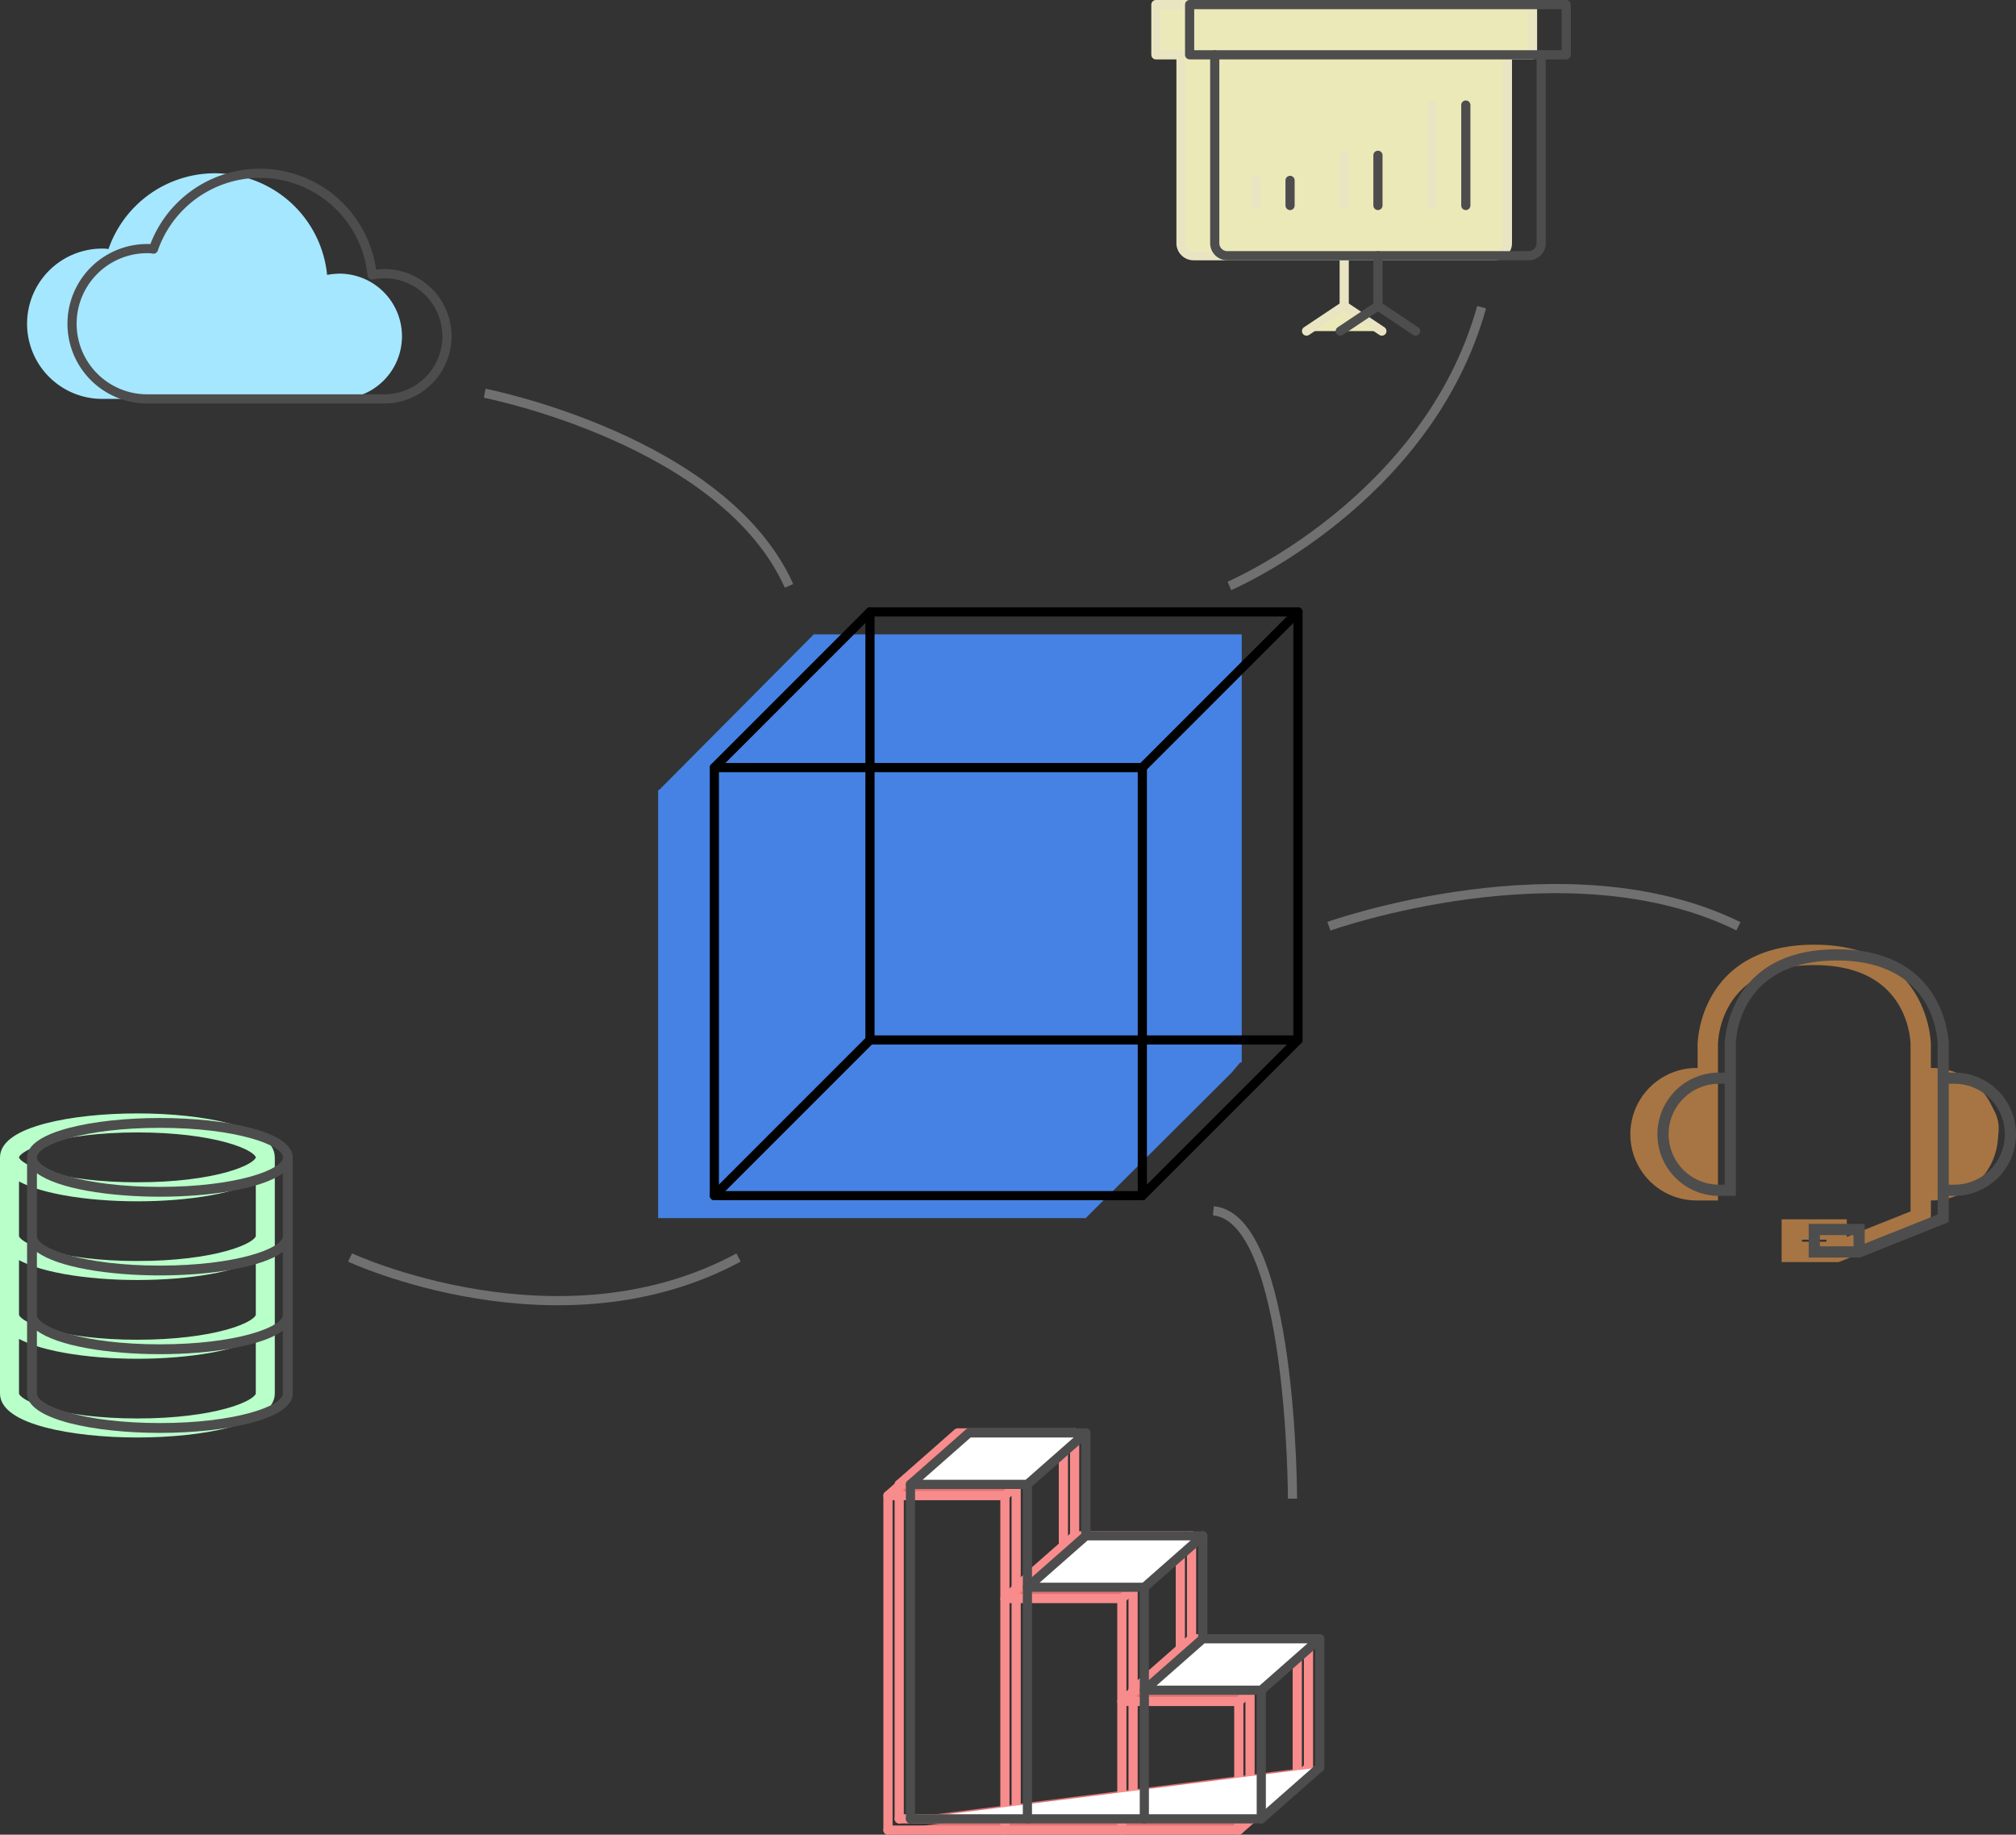 <svg xmlns="http://www.w3.org/2000/svg" viewBox="0 0 219.818 200">
  <rect x="0" y="0" width="219.818" height="200" fill="#333333" stroke="none"/>
  <defs>
    <style>
      .cls-1 {
        fill: #4682e3;
      }

      .cls-12, .cls-15, .cls-16, .cls-2, .cls-4, .cls-7 {
        fill: none;
      }

      .cls-3 {
        fill: #ece9b9;
      }

      .cls-3, .cls-4 {
        stroke: #e9e5c3;
      }

      .cls-11, .cls-12, .cls-13, .cls-14, .cls-15, .cls-3, .cls-4, .cls-7 {
        stroke-linecap: round;
        stroke-linejoin: round;
      }

      .cls-5 {
        fill: #b9ffca;
        stroke: #b9ffca;
      }

      .cls-6 {
        fill: #a5e7ff;
      }

      .cls-14, .cls-7 {
        stroke: #4d4d4d;
      }

      .cls-8 {
        fill: #4d4d4d;
      }

      .cls-9 {
        opacity: 0.57;
      }

      .cls-10 {
        fill: #ffa74f;
        stroke: #ffa74f;
      }

      .cls-11 {
        fill: rgba(255,126,126,0.84);
      }

      .cls-11, .cls-12, .cls-13 {
        stroke: #f88c8c;
      }

      .cls-13 {
        fill: rgba(0,0,0,0);
      }

      .cls-14 {
        fill: #fff;
      }

      .cls-15 {
        stroke: #000;
      }

      .cls-16 {
        stroke: #707070;
      }
    </style>
  </defs>
  <g id="Group_84" data-name="Group 84" transform="translate(-738.5 -2465.5)">
    <g id="big-data-icon" transform="translate(-278 -267)">
      <g id="Group_45" data-name="Group 45" transform="translate(1088.236 2801.61)">
        <g id="box" transform="translate(0.025 0.045)">
          <rect id="Rectangle_179" data-name="Rectangle 179" class="cls-1" width="46.664" height="46.664" transform="translate(0 16.969)"/>
          <rect id="Rectangle_180" data-name="Rectangle 180" class="cls-1" width="46.664" height="46.664" transform="translate(16.969 0)"/>
          <path id="Path_956" data-name="Path 956" class="cls-2" d="M0,16.969,16.969,0" transform="translate(46.664 46.664)"/>
          <line id="Line_32" data-name="Line 32" class="cls-2" y1="16.969" x2="16.969" transform="translate(0 46.664)"/>
          <line id="Line_33" data-name="Line 33" class="cls-2" y1="16.969" x2="16.969" transform="translate(0 0)"/>
          <line id="Line_34" data-name="Line 34" class="cls-2" y1="16.969" x2="16.969" transform="translate(46.664 0)"/>
        </g>
        <path id="Path_957" data-name="Path 957" class="cls-1" d="M761.142,2103.963l.168,17.137h-17.2Z" transform="translate(-744.105 -2103.963)"/>
        <path id="Path_958" data-name="Path 958" class="cls-1" d="M1,15.618,17.229,0,16.98,17.214,0,16.766" transform="translate(63.826 63.419) rotate(179)"/>
      </g>
      <g id="presentation" transform="translate(1142.535 2733)">
        <rect id="Rectangle_211" data-name="Rectangle 211" class="cls-3" width="41.066" height="5.475" transform="translate(0 0)"/>
        <path id="Path_409" data-name="Path 409" class="cls-3" d="M37.09,3.5V24.033A1.369,1.369,0,0,1,35.722,25.4H2.869A1.369,1.369,0,0,1,1.5,24.033V3.5" transform="translate(1.238 1.975)"/>
        <line id="Line_138" data-name="Line 138" class="cls-4" y2="5.475" transform="translate(20.533 27.377)"/>
        <path id="Path_410" data-name="Path 410" class="cls-3" d="M6.5,16.238,10.607,13.5l4.107,2.738" transform="translate(9.926 19.353)"/>
        <line id="Line_139" data-name="Line 139" class="cls-4" y2="10.951" transform="translate(30.115 10.951)"/>
        <line id="Line_140" data-name="Line 140" class="cls-4" y2="5.475" transform="translate(20.533 16.426)"/>
        <line id="Line_141" data-name="Line 141" class="cls-4" y2="2.738" transform="translate(10.951 19.164)"/>
      </g>
      <path id="Path_955" data-name="Path 955" class="cls-5" d="M20.482,0C13.286,0,6,1.474,6,4.291V30.037c0,2.817,7.286,4.291,14.482,4.291s14.482-1.474,14.482-4.291V4.291C34.964,1.474,27.679,0,20.482,0Zm0,33.255c-8.308,0-13.409-1.875-13.409-3.218V23.185c2.282,1.687,7.87,2.561,13.409,2.561s11.128-.874,13.409-2.561v6.852C33.892,31.381,28.79,33.255,20.482,33.255Zm0-8.582c-8.308,0-13.409-1.875-13.409-3.218V14.6c2.282,1.687,7.87,2.561,13.409,2.561S31.61,16.29,33.892,14.6v6.852C33.892,22.8,28.79,24.673,20.482,24.673Zm0-8.582c-8.308,0-13.409-1.875-13.409-3.218V6.021c2.282,1.687,7.87,2.561,13.409,2.561S31.61,7.708,33.892,6.021v6.852C33.892,14.217,28.79,16.091,20.482,16.091Zm0-8.582c-8.308,0-13.409-1.875-13.409-3.218s5.1-3.218,13.409-3.218S33.892,2.947,33.892,4.291,28.79,7.509,20.482,7.509Z" transform="translate(1011 2854.373)"/>
      <g id="rain" transform="translate(1019.452 2751.39)">
        <path id="Path_413" data-name="Path 413" class="cls-6" d="M8.692,26.087a8.192,8.192,0,0,1,0-16.384,2.881,2.881,0,0,1,.683.055,12.288,12.288,0,0,1,23.839,2.813,7.828,7.828,0,0,1,1.42-.137,6.827,6.827,0,0,1,0,13.653Z" transform="translate(-0.5 -1.493)"/>
      </g>
      <g id="rain-2" data-name="rain" transform="translate(1024.356 2751.39)">
        <path id="Path_413-2" data-name="Path 413" class="cls-7" d="M8.692,26.087a8.192,8.192,0,0,1,0-16.384,2.881,2.881,0,0,1,.683.055,12.288,12.288,0,0,1,23.839,2.813,7.828,7.828,0,0,1,1.42-.137,6.827,6.827,0,0,1,0,13.653Z" transform="translate(-0.5 -1.493)"/>
      </g>
      <path id="Path_951" data-name="Path 951" class="cls-8" d="M20.482,0C13.286,0,6,1.474,6,4.291V30.037c0,2.817,7.286,4.291,14.482,4.291s14.482-1.474,14.482-4.291V4.291C34.964,1.474,27.679,0,20.482,0Zm0,33.255c-8.308,0-13.409-1.875-13.409-3.218V23.185c2.282,1.687,7.87,2.561,13.409,2.561s11.128-.874,13.409-2.561v6.852C33.892,31.381,28.79,33.255,20.482,33.255Zm0-8.582c-8.308,0-13.409-1.875-13.409-3.218V14.6c2.282,1.687,7.87,2.561,13.409,2.561S31.61,16.29,33.892,14.6v6.852C33.892,22.8,28.79,24.673,20.482,24.673Zm0-8.582c-8.308,0-13.409-1.875-13.409-3.218V6.021c2.282,1.687,7.87,2.561,13.409,2.561S31.61,7.708,33.892,6.021v6.852C33.892,14.217,28.79,16.091,20.482,16.091Zm0-8.582c-8.308,0-13.409-1.875-13.409-3.218s5.1-3.218,13.409-3.218S33.892,2.947,33.892,4.291,28.79,7.509,20.482,7.509Z" transform="translate(1013.452 2854.373)"/>
      <g id="presentation-2" data-name="presentation" transform="translate(1146.213 2733)">
        <rect id="Rectangle_211-2" data-name="Rectangle 211" class="cls-7" width="41.066" height="5.475" transform="translate(0 0)"/>
        <path id="Path_409-2" data-name="Path 409" class="cls-7" d="M37.09,3.5V24.033A1.369,1.369,0,0,1,35.722,25.4H2.869A1.369,1.369,0,0,1,1.5,24.033V3.5" transform="translate(1.238 1.975)"/>
        <line id="Line_138-2" data-name="Line 138" class="cls-7" y2="5.475" transform="translate(20.533 27.377)"/>
        <path id="Path_410-2" data-name="Path 410" class="cls-7" d="M6.5,16.238,10.607,13.5l4.107,2.738" transform="translate(9.926 19.353)"/>
        <line id="Line_139-2" data-name="Line 139" class="cls-7" y2="10.951" transform="translate(30.115 10.951)"/>
        <line id="Line_140-2" data-name="Line 140" class="cls-7" y2="5.475" transform="translate(20.533 16.426)"/>
        <line id="Line_141-2" data-name="Line 141" class="cls-7" y2="2.738" transform="translate(10.951 19.164)"/>
      </g>
      <g id="basic_headset" class="cls-9" transform="translate(1226.769 2853.983)">
        <path id="Path_953" data-name="Path 953" class="cls-10" d="M-23.844-5.969l.907,12.65S-37.708,5.025-27.9-4.976c.579-.441,1.906-.288,3.323-.993" transform="translate(-0.604 1.858)"/>
        <path id="Path_954" data-name="Path 954" class="cls-10" d="M7.42,0l.907,12.65S-6.443,10.995,3.359.993C3.938.552,5.265.706,6.682,0" transform="matrix(-0.996, -0.087, 0.087, -0.996, 6.541, 8.878)"/>
        <path id="Path_88" data-name="Path 88" class="cls-10" d="M32.378,18.44h-.611V15.385c0-.1-.14-10.385-12.218-10.385S7.331,15.281,7.331,15.385V18.44H6.72a6.72,6.72,0,1,0,0,13.44H8.553V15.385c0-.374.125-9.163,11-9.163,10.837,0,10.995,8.79,11,9.163V33.91L22.6,37.086V34.934H16.494V38.6H22.11l9.657-3.863V31.879h.611a6.72,6.72,0,0,0,0-13.44ZM7.331,30.658H6.72a5.5,5.5,0,0,1,0-11h.611v11Zm10.385,6.72V36.156h3.665v1.222Zm14.662-6.72h-.611v-11h.611a5.5,5.5,0,0,1,0,11Z" transform="translate(-32 -23)"/>
      </g>
      <g id="basic_headset-2" data-name="basic_headset" transform="translate(1197.22 2835.983)">
        <path id="Path_88-2" data-name="Path 88" class="cls-8" d="M32.378,18.44h-.611V15.385c0-.1-.14-10.385-12.218-10.385S7.331,15.281,7.331,15.385V18.44H6.72a6.72,6.72,0,1,0,0,13.44H8.553V15.385c0-.374.125-9.164,11-9.164,10.837,0,10.995,8.79,11,9.164V33.91L22.6,37.086V34.934H16.494V38.6H22.11l9.657-3.863V31.88h.611a6.72,6.72,0,1,0,0-13.44ZM7.331,30.658H6.72a5.5,5.5,0,0,1,0-11h.611v11Zm10.385,6.72V36.156h3.665v1.222Zm14.662-6.72h-.611v-11h.611a5.5,5.5,0,0,1,0,11Z" transform="translate(0 -5)"/>
      </g>
      <g id="isometric-graph" transform="translate(1114.548 2888.701)">
        <path id="Path_364" data-name="Path 364" class="cls-11" d="M13.251,6.11H.5L6.875.5H19.626Z" transform="translate(-0.5 -0.5)"/>
        <path id="Path_365" data-name="Path 365" class="cls-11" d="M17.251,10.11H4.5L10.875,4.5H23.626Z" transform="translate(8.251 6.719)"/>
        <path id="Path_366" data-name="Path 366" class="cls-11" d="M21.251,14.11H8.5L14.875,8.5H27.626Z" transform="translate(17.001 13.939)"/>
        <path id="Path_367" data-name="Path 367" class="cls-11" d="M45.127,13.5l-6.375,5.61H.5" transform="translate(-0.5 22.963)"/>
        <line id="Line_92" data-name="Line 92" class="cls-12" y2="36.463" transform="translate(0 5.61)"/>
        <line id="Line_93" data-name="Line 93" class="cls-12" y2="36.463" transform="translate(12.751 5.61)"/>
        <line id="Line_94" data-name="Line 94" class="cls-12" y2="25.244" transform="translate(25.501 16.829)"/>
        <line id="Line_95" data-name="Line 95" class="cls-13" y2="14.024" transform="translate(38.252 28.049)"/>
        <line id="Line_96" data-name="Line 96" class="cls-12" y2="14.024" transform="translate(44.627 22.439)"/>
        <line id="Line_97" data-name="Line 97" class="cls-12" y2="11.219" transform="translate(31.876 11.219)"/>
        <line id="Line_98" data-name="Line 98" class="cls-12" y2="11.219" transform="translate(19.126 0)"/>
      </g>
      <g id="isometric-graph-2" data-name="isometric-graph" transform="translate(1113.322 2889.927)">
        <path id="Path_364-2" data-name="Path 364" class="cls-11" d="M13.251,6.11H.5L6.875.5H19.626Z" transform="translate(-0.5 -0.5)"/>
        <path id="Path_365-2" data-name="Path 365" class="cls-11" d="M17.251,10.11H4.5L10.875,4.5H23.626Z" transform="translate(8.251 6.719)"/>
        <path id="Path_366-2" data-name="Path 366" class="cls-11" d="M21.251,14.11H8.5L14.875,8.5H27.626Z" transform="translate(17.001 13.939)"/>
        <path id="Path_367-2" data-name="Path 367" class="cls-11" d="M45.127,13.5l-6.375,5.61H.5" transform="translate(-0.5 22.963)"/>
        <line id="Line_92-2" data-name="Line 92" class="cls-12" y2="36.463" transform="translate(0 5.61)"/>
        <line id="Line_93-2" data-name="Line 93" class="cls-12" y2="36.463" transform="translate(12.751 5.61)"/>
        <line id="Line_94-2" data-name="Line 94" class="cls-12" y2="25.244" transform="translate(25.501 16.829)"/>
        <line id="Line_95-2" data-name="Line 95" class="cls-13" y2="14.024" transform="translate(38.252 28.049)"/>
        <line id="Line_96-2" data-name="Line 96" class="cls-12" y2="14.024" transform="translate(44.627 22.439)"/>
        <line id="Line_97-2" data-name="Line 97" class="cls-12" y2="11.219" transform="translate(31.876 11.219)"/>
        <line id="Line_98-2" data-name="Line 98" class="cls-12" y2="11.219" transform="translate(19.126 0)"/>
      </g>
      <g id="isometric-graph-3" data-name="isometric-graph" transform="translate(1115.774 2888.701)">
        <path id="Path_364-3" data-name="Path 364" class="cls-14" d="M13.251,6.11H.5L6.875.5H19.626Z" transform="translate(-0.5 -0.5)"/>
        <path id="Path_365-3" data-name="Path 365" class="cls-14" d="M17.251,10.11H4.5L10.875,4.5H23.626Z" transform="translate(8.251 6.719)"/>
        <path id="Path_366-3" data-name="Path 366" class="cls-14" d="M21.251,14.11H8.5L14.875,8.5H27.626Z" transform="translate(17.001 13.939)"/>
        <path id="Path_367-3" data-name="Path 367" class="cls-14" d="M45.127,13.5l-6.375,5.61H.5" transform="translate(-0.5 22.963)"/>
        <line id="Line_92-3" data-name="Line 92" class="cls-7" y2="36.463" transform="translate(0 5.61)"/>
        <line id="Line_93-3" data-name="Line 93" class="cls-7" y2="36.463" transform="translate(12.751 5.61)"/>
        <line id="Line_94-3" data-name="Line 94" class="cls-7" y2="25.244" transform="translate(25.501 16.829)"/>
        <line id="Line_95-3" data-name="Line 95" class="cls-7" y2="14.024" transform="translate(38.252 28.049)"/>
        <line id="Line_96-3" data-name="Line 96" class="cls-7" y2="14.024" transform="translate(44.627 22.439)"/>
        <line id="Line_97-3" data-name="Line 97" class="cls-7" y2="11.219" transform="translate(31.876 11.219)"/>
        <line id="Line_98-3" data-name="Line 98" class="cls-7" y2="11.219" transform="translate(19.126 0)"/>
      </g>
      <g id="box-2" data-name="box" transform="translate(1094.391 2799.204)">
        <rect id="Rectangle_179-2" data-name="Rectangle 179" class="cls-15" width="46.664" height="46.664" transform="translate(0 16.969)"/>
        <rect id="Rectangle_180-2" data-name="Rectangle 180" class="cls-15" width="46.664" height="46.664" transform="translate(16.969 0)"/>
        <line id="Line_31" data-name="Line 31" class="cls-15" y1="16.969" x2="16.969" transform="translate(46.664 46.664)"/>
        <line id="Line_32-2" data-name="Line 32" class="cls-15" y1="16.969" x2="16.969" transform="translate(0 46.664)"/>
        <line id="Line_33-2" data-name="Line 33" class="cls-15" y1="16.969" x2="16.969" transform="translate(0 0)"/>
        <line id="Line_34-2" data-name="Line 34" class="cls-15" y1="16.969" x2="16.969" transform="translate(46.664 0)"/>
      </g>
      <path id="Path_959" data-name="Path 959" class="cls-16" d="M0,0S26.2,4.162,33.906,19.83" transform="matrix(0.999, 0.035, -0.035, 0.999, 1069.354, 2775.368)"/>
      <path id="Path_960" data-name="Path 960" class="cls-16" d="M630.395,2225.2s21.594-9.205,27.5-30.378" transform="translate(520.156 571.169)"/>
      <path id="Path_961" data-name="Path 961" class="cls-16" d="M645.781,2253.708s25.862-9.239,44.656,0" transform="translate(515.617 579.763)"/>
      <path id="Path_962" data-name="Path 962" class="cls-16" d="M558.726,2282.406s22.748,10.583,42.359,0" transform="translate(495.944 587.177)"/>
      <path id="Path_963" data-name="Path 963" class="cls-16" d="M644.134,2309.63s0-30.592-8.629-31.377" transform="translate(513.295 586.238)"/>
    </g>
  </g>
</svg>
